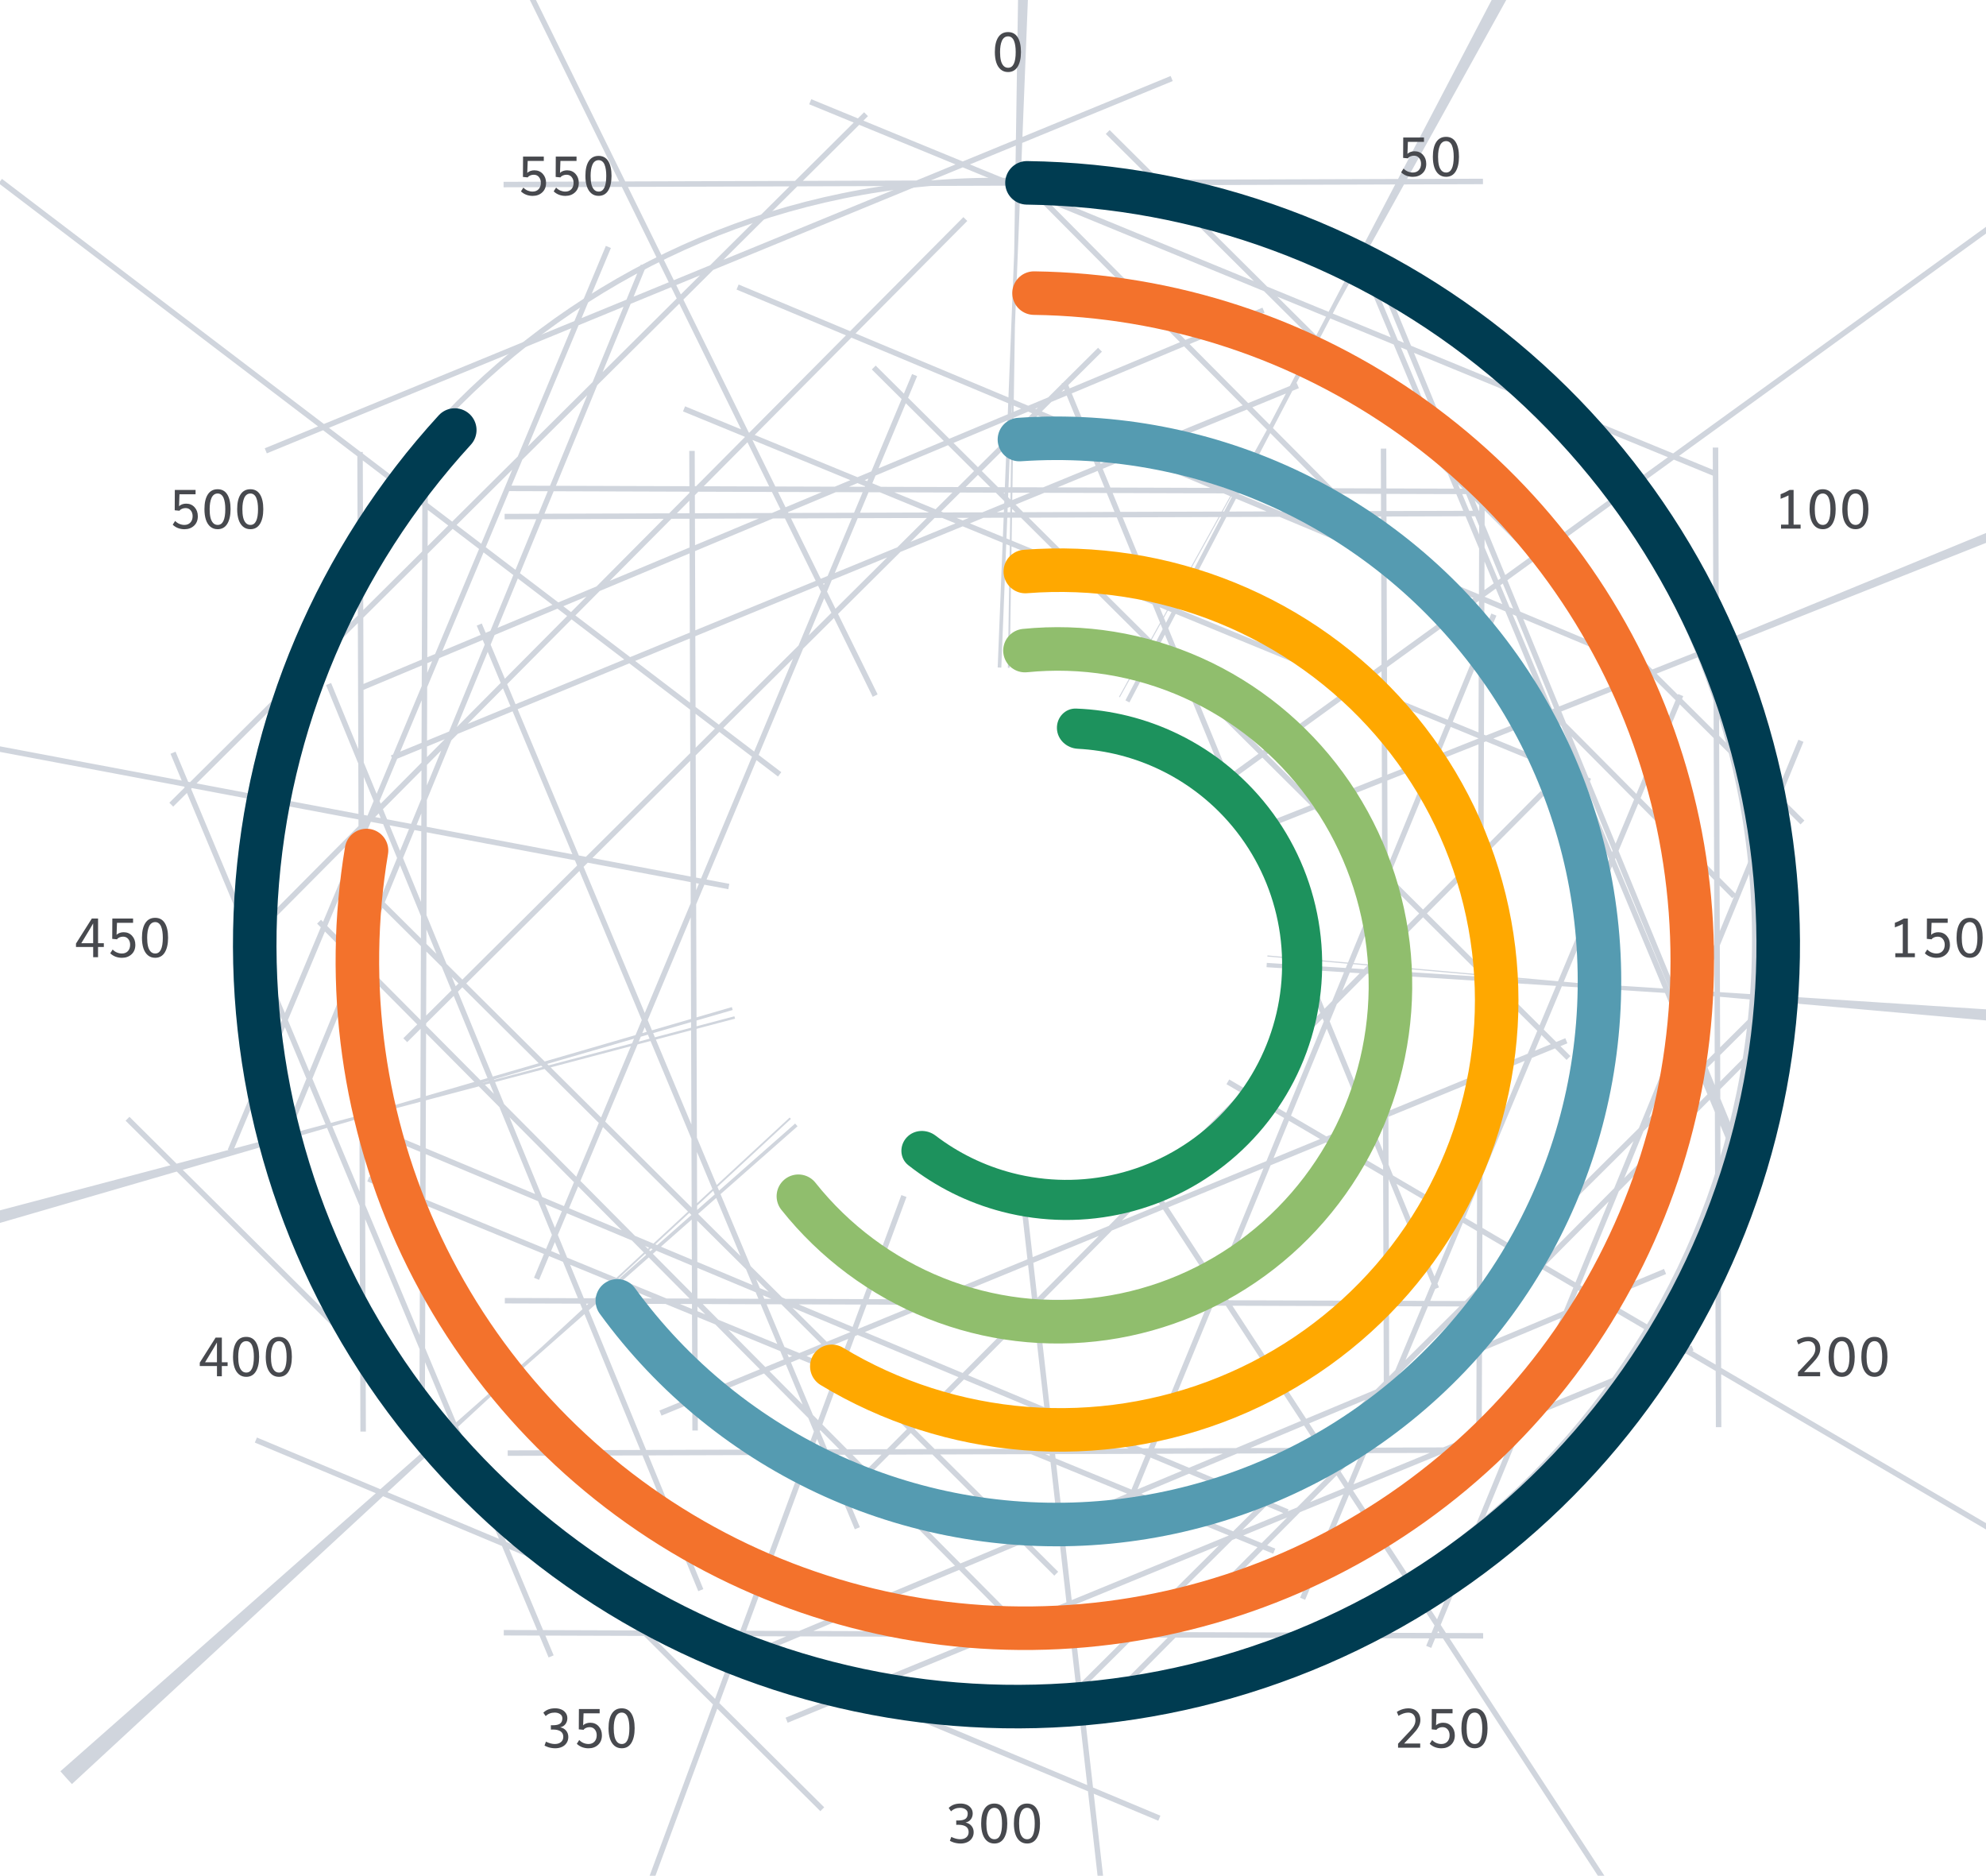 <svg width="305" height="288" viewBox="0 0 305 288" fill="none" xmlns="http://www.w3.org/2000/svg">
<path d="M269.486 144.281C269.486 208.66 217.297 260.849 152.918 260.849C88.539 260.849 36.349 208.66 36.349 144.281C36.349 79.902 88.539 27.712 152.918 27.712C217.297 27.712 269.486 79.902 269.486 144.281Z" stroke="#D0D5DD" stroke-width="0.836"/>
<path d="M261.171 99.847C266.755 113.437 269.854 128.311 269.904 143.902L194.699 144.14L194.699 144.281L194.699 144.421L269.904 144.659C269.854 160.251 266.755 175.124 261.171 188.714L191.609 160.131C191.575 160.213 191.541 160.295 191.507 160.376L260.883 189.409C255.007 203.45 246.471 216.103 235.906 226.736L182.557 173.728C182.494 173.792 182.429 173.856 182.365 173.92L235.373 227.268C224.74 237.834 212.088 246.369 198.046 252.245L169.014 182.87C168.988 182.881 168.962 182.891 168.936 182.902C168.887 182.922 168.838 182.943 168.789 182.963C168.782 182.966 168.775 182.969 168.768 182.971L197.351 252.534C183.761 258.118 168.888 261.217 153.297 261.266L153.058 186.061L152.918 186.062L152.778 186.061L152.539 261.266C136.948 261.217 122.075 258.118 108.485 252.534L137.067 182.971C136.986 182.938 136.904 182.904 136.822 182.87L107.79 252.245C93.748 246.369 81.096 237.834 70.463 227.268L123.471 173.92C123.442 173.892 123.414 173.863 123.385 173.835C123.349 173.799 123.314 173.764 123.278 173.728L69.93 226.736C59.365 216.103 50.829 203.45 44.953 189.409L114.329 160.376C114.295 160.295 114.261 160.213 114.227 160.131L44.665 188.714C39.081 175.124 35.982 160.251 35.932 144.659L111.137 144.421L111.137 144.281L111.137 144.14L35.932 143.902C35.982 128.311 39.081 113.437 44.665 99.847L114.227 128.43C114.235 128.41 114.243 128.391 114.252 128.371C114.277 128.309 114.303 128.247 114.329 128.185L44.953 99.153C50.829 85.111 59.365 72.459 69.93 61.826L123.278 114.834C123.342 114.769 123.406 114.705 123.471 114.641L70.463 61.293C81.096 50.728 93.748 42.192 107.79 36.316L136.822 105.692C136.904 105.658 136.986 105.624 137.067 105.59L108.485 36.028C122.075 30.444 136.948 27.344 152.539 27.295L152.778 102.5L152.918 102.5L153.058 102.5L153.297 27.295C168.888 27.344 183.761 30.444 197.351 36.028L168.768 105.59C168.85 105.624 168.932 105.658 169.014 105.692L198.046 36.316C212.088 42.192 224.74 50.728 235.373 61.293L182.365 114.641C182.429 114.705 182.494 114.769 182.557 114.834L235.906 61.826C246.471 72.459 255.007 85.111 260.883 99.153L191.507 128.185C191.541 128.267 191.575 128.348 191.609 128.43L261.171 99.847Z" stroke="#D0D5DD" stroke-width="150.411" stroke-dasharray="0.84 50.14"/>
<path d="M216.979 27.152C216.642 27.152 216.317 27.095 216.004 26.981C215.694 26.864 215.419 26.689 215.18 26.458L215.551 25.879C215.75 26.086 215.973 26.239 216.22 26.34C216.468 26.441 216.718 26.491 216.971 26.491C217.352 26.491 217.658 26.37 217.889 26.128C218.12 25.883 218.236 25.555 218.236 25.145C218.236 24.791 218.138 24.496 217.942 24.259C217.749 24.023 217.485 23.904 217.151 23.904C216.957 23.904 216.774 23.941 216.6 24.014C216.428 24.085 216.302 24.184 216.22 24.312L215.486 24.243L215.502 21.117H218.689V21.782H216.216L216.151 23.635C216.271 23.499 216.427 23.397 216.62 23.329C216.816 23.258 217.023 23.223 217.24 23.223C217.768 23.223 218.199 23.406 218.534 23.774C218.868 24.138 219.036 24.601 219.036 25.161C219.036 25.767 218.841 26.252 218.452 26.613C218.066 26.972 217.575 27.152 216.979 27.152ZM222.075 27.148C221.64 27.148 221.269 27.02 220.961 26.764C220.657 26.509 220.428 26.152 220.276 25.695C220.126 25.236 220.052 24.694 220.052 24.071C220.052 23.095 220.224 22.341 220.57 21.811C220.915 21.278 221.418 21.011 222.079 21.011C222.732 21.011 223.226 21.279 223.56 21.815C223.895 22.351 224.062 23.103 224.062 24.071C224.062 25.026 223.894 25.778 223.556 26.328C223.219 26.875 222.725 27.148 222.075 27.148ZM222.088 26.491C222.865 26.491 223.254 25.684 223.254 24.071C223.254 23.715 223.233 23.395 223.189 23.113C223.148 22.83 223.083 22.578 222.993 22.358C222.904 22.137 222.781 21.967 222.626 21.848C222.474 21.728 222.293 21.668 222.083 21.668C221.866 21.668 221.677 21.728 221.516 21.848C221.356 21.967 221.228 22.137 221.133 22.358C221.038 22.575 220.967 22.827 220.921 23.113C220.874 23.398 220.851 23.718 220.851 24.071C220.851 24.567 220.891 24.989 220.97 25.34C221.051 25.691 221.186 25.971 221.374 26.181C221.561 26.388 221.799 26.491 222.088 26.491Z" fill="#47494E"/>
<path d="M273.522 81.164V80.552H274.669V76.064C274.397 76.214 273.993 76.388 273.457 76.586V75.88C273.658 75.81 273.891 75.712 274.155 75.587C274.421 75.459 274.65 75.338 274.84 75.224H275.452V80.552H276.529V81.164H273.522ZM279.928 81.254C279.493 81.254 279.121 81.126 278.814 80.871C278.509 80.615 278.281 80.258 278.129 79.802C277.979 79.342 277.904 78.8 277.904 78.178C277.904 77.201 278.077 76.448 278.422 75.917C278.768 75.384 279.271 75.118 279.932 75.118C280.585 75.118 281.079 75.385 281.413 75.921C281.748 76.457 281.915 77.209 281.915 78.178C281.915 79.132 281.746 79.885 281.409 80.434C281.072 80.981 280.578 81.254 279.928 81.254ZM279.94 80.597C280.718 80.597 281.107 79.791 281.107 78.178C281.107 77.821 281.085 77.502 281.042 77.219C281.001 76.936 280.936 76.684 280.846 76.464C280.756 76.244 280.634 76.074 280.479 75.954C280.326 75.834 280.146 75.774 279.936 75.774C279.719 75.774 279.529 75.834 279.369 75.954C279.209 76.074 279.081 76.244 278.985 76.464C278.89 76.682 278.82 76.933 278.773 77.219C278.727 77.504 278.704 77.824 278.704 78.178C278.704 78.673 278.743 79.096 278.822 79.447C278.904 79.797 279.039 80.078 279.226 80.287C279.414 80.494 279.652 80.597 279.94 80.597ZM284.955 81.254C284.52 81.254 284.148 81.126 283.841 80.871C283.536 80.615 283.308 80.258 283.155 79.802C283.006 79.342 282.931 78.8 282.931 78.178C282.931 77.201 283.104 76.448 283.449 75.917C283.795 75.384 284.298 75.118 284.959 75.118C285.612 75.118 286.105 75.385 286.44 75.921C286.774 76.457 286.942 77.209 286.942 78.178C286.942 79.132 286.773 79.885 286.436 80.434C286.099 80.981 285.605 81.254 284.955 81.254ZM284.967 80.597C285.745 80.597 286.134 79.791 286.134 78.178C286.134 77.821 286.112 77.502 286.069 77.219C286.028 76.936 285.963 76.684 285.873 76.464C285.783 76.244 285.661 76.074 285.506 75.954C285.353 75.834 285.172 75.774 284.963 75.774C284.745 75.774 284.556 75.834 284.396 75.954C284.235 76.074 284.107 76.244 284.012 76.464C283.917 76.682 283.846 76.933 283.8 77.219C283.754 77.504 283.731 77.824 283.731 78.178C283.731 78.673 283.77 79.096 283.849 79.447C283.931 79.797 284.065 80.078 284.253 80.287C284.441 80.494 284.679 80.597 284.967 80.597Z" fill="#47494E"/>
<path d="M277.716 205.265C277.936 205.265 278.143 205.293 278.336 205.35C278.529 205.405 278.699 205.485 278.846 205.591C278.996 205.697 279.124 205.824 279.23 205.971C279.336 206.115 279.416 206.278 279.47 206.46C279.525 206.642 279.552 206.837 279.552 207.044C279.552 207.245 279.526 207.439 279.474 207.627C279.423 207.812 279.342 207.997 279.234 208.182C279.128 208.364 279.008 208.54 278.875 208.708C278.741 208.874 278.577 209.061 278.381 209.267L277.059 210.667H279.527V211.312H276.125V210.699L277.932 208.782C278.242 208.453 278.463 208.159 278.593 207.901C278.726 207.642 278.793 207.377 278.793 207.105C278.793 206.743 278.695 206.456 278.499 206.244C278.306 206.032 278.03 205.926 277.671 205.926C277.554 205.926 277.433 205.938 277.308 205.962C277.185 205.984 277.077 206.011 276.981 206.044C276.886 206.074 276.788 206.112 276.688 206.158C276.587 206.202 276.508 206.24 276.451 206.273C276.397 206.302 276.34 206.335 276.28 206.37C276.223 206.406 276.193 206.423 276.19 206.423L275.937 205.816C275.94 205.816 275.965 205.801 276.014 205.771C276.063 205.738 276.112 205.708 276.161 205.681C276.213 205.654 276.281 205.62 276.365 205.579C276.45 205.535 276.539 205.497 276.635 205.465C276.73 205.429 276.833 205.397 276.945 205.367C277.059 205.334 277.181 205.31 277.312 205.293C277.445 205.274 277.58 205.265 277.716 205.265ZM282.853 211.401C282.418 211.401 282.046 211.273 281.739 211.018C281.434 210.762 281.206 210.406 281.053 209.949C280.904 209.489 280.829 208.948 280.829 208.325C280.829 207.348 281.002 206.595 281.347 206.064C281.693 205.531 282.196 205.265 282.857 205.265C283.51 205.265 284.003 205.533 284.338 206.069C284.673 206.604 284.84 207.356 284.84 208.325C284.84 209.28 284.671 210.032 284.334 210.581C283.997 211.128 283.503 211.401 282.853 211.401ZM282.865 210.744C283.643 210.744 284.032 209.938 284.032 208.325C284.032 207.969 284.01 207.649 283.967 207.366C283.926 207.083 283.861 206.832 283.771 206.611C283.681 206.391 283.559 206.221 283.404 206.101C283.251 205.981 283.07 205.922 282.861 205.922C282.643 205.922 282.454 205.981 282.294 206.101C282.133 206.221 282.005 206.391 281.91 206.611C281.815 206.829 281.744 207.08 281.698 207.366C281.652 207.652 281.629 207.971 281.629 208.325C281.629 208.82 281.668 209.243 281.747 209.594C281.829 209.945 281.963 210.225 282.151 210.434C282.339 210.641 282.577 210.744 282.865 210.744ZM287.88 211.401C287.444 211.401 287.073 211.273 286.766 211.018C286.461 210.762 286.233 210.406 286.08 209.949C285.931 209.489 285.856 208.948 285.856 208.325C285.856 207.348 286.029 206.595 286.374 206.064C286.719 205.531 287.223 205.265 287.884 205.265C288.536 205.265 289.03 205.533 289.365 206.069C289.699 206.604 289.867 207.356 289.867 208.325C289.867 209.28 289.698 210.032 289.361 210.581C289.023 211.128 288.53 211.401 287.88 211.401ZM287.892 210.744C288.67 210.744 289.059 209.938 289.059 208.325C289.059 207.969 289.037 207.649 288.993 207.366C288.953 207.083 288.887 206.832 288.798 206.611C288.708 206.391 288.585 206.221 288.43 206.101C288.278 205.981 288.097 205.922 287.888 205.922C287.67 205.922 287.481 205.981 287.321 206.101C287.16 206.221 287.032 206.391 286.937 206.611C286.842 206.829 286.771 207.08 286.725 207.366C286.679 207.652 286.656 207.971 286.656 208.325C286.656 208.82 286.695 209.243 286.774 209.594C286.855 209.945 286.99 210.225 287.178 210.434C287.365 210.641 287.603 210.744 287.892 210.744Z" fill="#47494E"/>
<path d="M216.298 262.295C216.518 262.295 216.725 262.324 216.918 262.381C217.111 262.436 217.281 262.516 217.428 262.622C217.578 262.728 217.706 262.854 217.812 263.001C217.918 263.146 217.998 263.309 218.052 263.491C218.107 263.673 218.134 263.868 218.134 264.074C218.134 264.276 218.108 264.47 218.056 264.658C218.005 264.843 217.925 265.028 217.816 265.213C217.71 265.395 217.59 265.57 217.457 265.739C217.323 265.905 217.159 266.091 216.963 266.298L215.641 267.698H218.109V268.342H214.707V267.73L216.514 265.813C216.824 265.483 217.045 265.19 217.175 264.931C217.308 264.673 217.375 264.408 217.375 264.136C217.375 263.774 217.277 263.487 217.081 263.275C216.888 263.063 216.612 262.956 216.253 262.956C216.136 262.956 216.015 262.969 215.89 262.993C215.767 263.015 215.659 263.042 215.563 263.075C215.468 263.105 215.37 263.143 215.27 263.189C215.169 263.233 215.09 263.271 215.033 263.303C214.979 263.333 214.922 263.366 214.862 263.401C214.805 263.437 214.775 263.454 214.772 263.454L214.519 262.846C214.522 262.846 214.548 262.831 214.596 262.801C214.645 262.769 214.694 262.739 214.743 262.712C214.795 262.684 214.863 262.65 214.947 262.61C215.032 262.566 215.121 262.528 215.217 262.495C215.312 262.46 215.415 262.427 215.527 262.397C215.641 262.365 215.763 262.34 215.894 262.324C216.027 262.305 216.162 262.295 216.298 262.295ZM221.365 268.436C221.028 268.436 220.703 268.379 220.39 268.265C220.08 268.148 219.805 267.974 219.566 267.743L219.937 267.163C220.136 267.37 220.359 267.524 220.607 267.624C220.854 267.725 221.104 267.775 221.357 267.775C221.738 267.775 222.044 267.654 222.275 267.412C222.507 267.167 222.622 266.839 222.622 266.429C222.622 266.075 222.524 265.78 222.328 265.543C222.135 265.307 221.871 265.188 221.537 265.188C221.344 265.188 221.16 265.225 220.986 265.298C220.815 265.369 220.688 265.468 220.607 265.596L219.872 265.527L219.888 262.402H223.075V263.067H220.602L220.537 264.919C220.657 264.783 220.813 264.681 221.006 264.613C221.202 264.542 221.409 264.507 221.627 264.507C222.154 264.507 222.585 264.691 222.92 265.058C223.255 265.422 223.422 265.885 223.422 266.445C223.422 267.052 223.227 267.536 222.838 267.898C222.452 268.257 221.961 268.436 221.365 268.436ZM226.462 268.432C226.026 268.432 225.655 268.304 225.348 268.049C225.043 267.793 224.815 267.436 224.662 266.98C224.513 266.52 224.438 265.979 224.438 265.356C224.438 264.379 224.611 263.626 224.956 263.095C225.301 262.562 225.805 262.295 226.466 262.295C227.118 262.295 227.612 262.563 227.947 263.099C228.281 263.635 228.449 264.387 228.449 265.356C228.449 266.31 228.28 267.062 227.943 267.612C227.605 268.159 227.112 268.432 226.462 268.432ZM226.474 267.775C227.252 267.775 227.641 266.969 227.641 265.356C227.641 264.999 227.619 264.68 227.575 264.397C227.535 264.114 227.469 263.862 227.38 263.642C227.29 263.422 227.167 263.252 227.012 263.132C226.86 263.012 226.679 262.952 226.47 262.952C226.252 262.952 226.063 263.012 225.903 263.132C225.742 263.252 225.614 263.422 225.519 263.642C225.424 263.86 225.353 264.111 225.307 264.397C225.261 264.682 225.238 265.002 225.238 265.356C225.238 265.851 225.277 266.274 225.356 266.625C225.437 266.975 225.572 267.256 225.76 267.465C225.947 267.672 226.185 267.775 226.474 267.775Z" fill="#47494E"/>
<path d="M85.271 268.432C85.058 268.432 84.852 268.413 84.65 268.375C84.449 268.34 84.275 268.295 84.128 268.24C83.984 268.183 83.875 268.138 83.802 268.106C83.731 268.07 83.672 268.039 83.626 268.012L83.843 267.416C84.332 267.655 84.785 267.775 85.201 267.775C85.601 267.775 85.918 267.676 86.152 267.477C86.389 267.279 86.507 267.009 86.507 266.669C86.507 266.484 86.472 266.321 86.401 266.18C86.33 266.036 86.227 265.919 86.091 265.829C85.955 265.739 85.791 265.671 85.601 265.625C85.411 265.579 85.194 265.556 84.952 265.556C84.942 265.556 84.931 265.556 84.92 265.556L84.606 265.56L84.597 264.895H84.903C85.401 264.895 85.768 264.813 86.005 264.65C86.244 264.484 86.364 264.209 86.364 263.826C86.364 263.551 86.25 263.337 86.021 263.185C85.796 263.03 85.517 262.952 85.185 262.952C84.638 262.952 84.177 263.132 83.802 263.491L83.443 262.969C83.671 262.74 83.932 262.572 84.226 262.463C84.52 262.351 84.869 262.295 85.275 262.295C85.606 262.295 85.911 262.353 86.189 262.467C86.466 262.578 86.692 262.752 86.866 262.989C87.043 263.223 87.131 263.499 87.131 263.817C87.131 264.157 87.036 264.457 86.846 264.715C86.655 264.971 86.383 265.137 86.029 265.213C86.418 265.286 86.723 265.458 86.944 265.727C87.166 265.993 87.278 266.317 87.278 266.698C87.278 267.049 87.188 267.358 87.009 267.624C86.832 267.891 86.593 268.092 86.291 268.228C85.989 268.364 85.649 268.432 85.271 268.432ZM90.383 268.436C90.046 268.436 89.721 268.379 89.408 268.265C89.098 268.148 88.823 267.974 88.584 267.743L88.955 267.163C89.154 267.37 89.377 267.524 89.624 267.624C89.872 267.725 90.122 267.775 90.375 267.775C90.756 267.775 91.062 267.654 91.293 267.412C91.524 267.167 91.64 266.839 91.64 266.429C91.64 266.075 91.542 265.78 91.346 265.543C91.153 265.307 90.889 265.188 90.554 265.188C90.361 265.188 90.178 265.225 90.004 265.298C89.832 265.369 89.706 265.468 89.624 265.596L88.89 265.527L88.906 262.402H92.093V263.067H89.62L89.555 264.919C89.674 264.783 89.831 264.681 90.024 264.613C90.22 264.542 90.427 264.507 90.644 264.507C91.172 264.507 91.603 264.691 91.938 265.058C92.272 265.422 92.439 265.885 92.439 266.445C92.439 267.052 92.245 267.536 91.856 267.898C91.47 268.257 90.979 268.436 90.383 268.436ZM95.479 268.432C95.044 268.432 94.673 268.304 94.365 268.049C94.061 267.793 93.832 267.436 93.68 266.98C93.53 266.52 93.455 265.979 93.455 265.356C93.455 264.379 93.628 263.626 93.974 263.095C94.319 262.562 94.822 262.295 95.483 262.295C96.136 262.295 96.63 262.563 96.964 263.099C97.299 263.635 97.466 264.387 97.466 265.356C97.466 266.31 97.297 267.062 96.96 267.612C96.623 268.159 96.129 268.432 95.479 268.432ZM95.491 267.775C96.269 267.775 96.658 266.969 96.658 265.356C96.658 264.999 96.637 264.68 96.593 264.397C96.552 264.114 96.487 263.862 96.397 263.642C96.307 263.422 96.185 263.252 96.03 263.132C95.878 263.012 95.697 262.952 95.487 262.952C95.27 262.952 95.081 263.012 94.92 263.132C94.76 263.252 94.632 263.422 94.537 263.642C94.441 263.86 94.371 264.111 94.325 264.397C94.278 264.682 94.255 265.002 94.255 265.356C94.255 265.851 94.295 266.274 94.373 266.625C94.455 266.975 94.59 267.256 94.777 267.465C94.965 267.672 95.203 267.775 95.491 267.775Z" fill="#47494E"/>
<path d="M31.497 209.161H33.317V206.122C33.14 206.432 32.956 206.747 32.766 207.068C32.575 207.386 32.34 207.775 32.06 208.235C31.782 208.692 31.595 209.001 31.497 209.161ZM33.321 211.312V209.741H30.681V209.218L33.117 205.371H34.071V209.161H34.957V209.741H34.067V211.312H33.321ZM37.809 211.401C37.374 211.401 37.002 211.273 36.695 211.018C36.39 210.762 36.162 210.406 36.01 209.949C35.86 209.489 35.785 208.948 35.785 208.325C35.785 207.348 35.958 206.595 36.303 206.064C36.649 205.531 37.152 205.265 37.813 205.265C38.466 205.265 38.959 205.533 39.294 206.069C39.629 206.604 39.796 207.356 39.796 208.325C39.796 209.28 39.627 210.032 39.29 210.581C38.953 211.128 38.459 211.401 37.809 211.401ZM37.821 210.744C38.599 210.744 38.988 209.938 38.988 208.325C38.988 207.969 38.966 207.649 38.923 207.366C38.882 207.083 38.817 206.832 38.727 206.611C38.637 206.391 38.515 206.221 38.36 206.101C38.207 205.981 38.026 205.922 37.817 205.922C37.599 205.922 37.41 205.981 37.25 206.101C37.089 206.221 36.962 206.391 36.866 206.611C36.771 206.829 36.7 207.08 36.654 207.366C36.608 207.652 36.585 207.971 36.585 208.325C36.585 208.82 36.624 209.243 36.703 209.594C36.785 209.945 36.919 210.225 37.107 210.434C37.295 210.641 37.533 210.744 37.821 210.744ZM42.836 211.401C42.4 211.401 42.029 211.273 41.722 211.018C41.417 210.762 41.189 210.406 41.036 209.949C40.887 209.489 40.812 208.948 40.812 208.325C40.812 207.348 40.985 206.595 41.33 206.064C41.675 205.531 42.179 205.265 42.84 205.265C43.492 205.265 43.986 205.533 44.321 206.069C44.655 206.604 44.823 207.356 44.823 208.325C44.823 209.28 44.654 210.032 44.317 210.581C43.979 211.128 43.486 211.401 42.836 211.401ZM42.848 210.744C43.626 210.744 44.015 209.938 44.015 208.325C44.015 207.969 43.993 207.649 43.95 207.366C43.909 207.083 43.843 206.832 43.754 206.611C43.664 206.391 43.541 206.221 43.386 206.101C43.234 205.981 43.053 205.922 42.844 205.922C42.626 205.922 42.437 205.981 42.277 206.101C42.116 206.221 41.988 206.391 41.893 206.611C41.798 206.829 41.727 207.08 41.681 207.366C41.635 207.652 41.612 207.971 41.612 208.325C41.612 208.82 41.651 209.243 41.73 209.594C41.812 209.945 41.946 210.225 42.134 210.434C42.322 210.641 42.559 210.744 42.848 210.744Z" fill="#47494E"/>
<path d="M147.524 283.055C147.311 283.055 147.105 283.036 146.903 282.998C146.702 282.963 146.528 282.918 146.381 282.864C146.237 282.806 146.128 282.762 146.055 282.729C145.984 282.694 145.925 282.662 145.879 282.635L146.095 282.039C146.585 282.279 147.038 282.398 147.454 282.398C147.854 282.398 148.171 282.299 148.405 282.101C148.641 281.902 148.76 281.633 148.76 281.293C148.76 281.108 148.724 280.945 148.654 280.803C148.583 280.659 148.48 280.542 148.344 280.452C148.208 280.362 148.044 280.294 147.854 280.248C147.664 280.202 147.447 280.179 147.205 280.179C147.194 280.179 147.184 280.179 147.173 280.179L146.858 280.183L146.85 279.518H147.156C147.654 279.518 148.021 279.436 148.258 279.273C148.497 279.107 148.617 278.832 148.617 278.449C148.617 278.174 148.503 277.961 148.274 277.808C148.049 277.653 147.77 277.576 147.438 277.576C146.891 277.576 146.43 277.755 146.055 278.114L145.696 277.592C145.924 277.364 146.185 277.195 146.479 277.086C146.773 276.975 147.122 276.919 147.528 276.919C147.859 276.919 148.164 276.976 148.442 277.09C148.719 277.202 148.945 277.376 149.119 277.612C149.296 277.846 149.384 278.122 149.384 278.441C149.384 278.781 149.289 279.08 149.098 279.338C148.908 279.594 148.636 279.76 148.282 279.836C148.671 279.91 148.976 280.081 149.196 280.35C149.419 280.617 149.531 280.94 149.531 281.321C149.531 281.672 149.441 281.981 149.262 282.247C149.085 282.514 148.846 282.715 148.544 282.851C148.242 282.987 147.902 283.055 147.524 283.055ZM152.705 283.055C152.27 283.055 151.899 282.927 151.591 282.672C151.287 282.416 151.058 282.06 150.906 281.603C150.756 281.143 150.682 280.602 150.682 279.979C150.682 279.002 150.854 278.249 151.2 277.718C151.545 277.185 152.048 276.919 152.709 276.919C153.362 276.919 153.856 277.187 154.191 277.723C154.525 278.258 154.692 279.011 154.692 279.979C154.692 280.934 154.524 281.686 154.186 282.235C153.849 282.782 153.355 283.055 152.705 283.055ZM152.718 282.398C153.496 282.398 153.884 281.592 153.884 279.979C153.884 279.623 153.863 279.303 153.819 279.02C153.778 278.737 153.713 278.486 153.623 278.265C153.534 278.045 153.411 277.875 153.256 277.755C153.104 277.636 152.923 277.576 152.713 277.576C152.496 277.576 152.307 277.636 152.146 277.755C151.986 277.875 151.858 278.045 151.763 278.265C151.668 278.483 151.597 278.734 151.551 279.02C151.504 279.306 151.481 279.625 151.481 279.979C151.481 280.474 151.521 280.897 151.6 281.248C151.681 281.599 151.816 281.879 152.004 282.088C152.191 282.295 152.429 282.398 152.718 282.398ZM157.732 283.055C157.297 283.055 156.926 282.927 156.618 282.672C156.314 282.416 156.085 282.06 155.933 281.603C155.783 281.143 155.708 280.602 155.708 279.979C155.708 279.002 155.881 278.249 156.227 277.718C156.572 277.185 157.075 276.919 157.736 276.919C158.389 276.919 158.883 277.187 159.217 277.723C159.552 278.258 159.719 279.011 159.719 279.979C159.719 280.934 159.55 281.686 159.213 282.235C158.876 282.782 158.382 283.055 157.732 283.055ZM157.744 282.398C158.522 282.398 158.911 281.592 158.911 279.979C158.911 279.623 158.889 279.303 158.846 279.02C158.805 278.737 158.74 278.486 158.65 278.265C158.56 278.045 158.438 277.875 158.283 277.755C158.131 277.636 157.95 277.576 157.74 277.576C157.523 277.576 157.334 277.636 157.173 277.755C157.013 277.875 156.885 278.045 156.79 278.265C156.694 278.483 156.624 278.734 156.577 279.02C156.531 279.306 156.508 279.625 156.508 279.979C156.508 280.474 156.547 280.897 156.626 281.248C156.708 281.599 156.843 281.879 157.03 282.088C157.218 282.295 157.456 282.398 157.744 282.398Z" fill="#47494E"/>
<path d="M12.486 144.819H14.306V141.779C14.129 142.089 13.945 142.405 13.755 142.726C13.565 143.044 13.329 143.433 13.049 143.893C12.772 144.35 12.584 144.658 12.486 144.819ZM14.31 146.969V145.398H11.67V144.876L14.106 141.028H15.061V144.819H15.946V145.398H15.057V146.969H14.31ZM18.729 147.063C18.392 147.063 18.066 147.006 17.754 146.891C17.444 146.775 17.169 146.6 16.929 146.369L17.301 145.79C17.499 145.997 17.722 146.15 17.97 146.251C18.217 146.352 18.468 146.402 18.721 146.402C19.101 146.402 19.407 146.281 19.639 146.039C19.87 145.794 19.985 145.466 19.985 145.055C19.985 144.702 19.887 144.407 19.692 144.17C19.498 143.933 19.235 143.815 18.9 143.815C18.707 143.815 18.523 143.852 18.349 143.925C18.178 143.996 18.051 144.095 17.97 144.223L17.235 144.154L17.252 141.028H20.438V141.693H17.966L17.901 143.546C18.02 143.41 18.177 143.308 18.37 143.24C18.566 143.169 18.772 143.134 18.99 143.134C19.518 143.134 19.949 143.317 20.283 143.684C20.618 144.049 20.785 144.511 20.785 145.072C20.785 145.678 20.591 146.162 20.202 146.524C19.815 146.883 19.324 147.063 18.729 147.063ZM23.825 147.059C23.39 147.059 23.018 146.931 22.711 146.675C22.406 146.42 22.178 146.063 22.026 145.606C21.876 145.147 21.801 144.605 21.801 143.982C21.801 143.006 21.974 142.252 22.319 141.722C22.665 141.189 23.168 140.922 23.829 140.922C24.482 140.922 24.976 141.19 25.31 141.726C25.645 142.262 25.812 143.014 25.812 143.982C25.812 144.937 25.643 145.689 25.306 146.239C24.969 146.785 24.475 147.059 23.825 147.059ZM23.837 146.402C24.615 146.402 25.004 145.595 25.004 143.982C25.004 143.626 24.982 143.306 24.939 143.023C24.898 142.741 24.833 142.489 24.743 142.269C24.653 142.048 24.531 141.878 24.376 141.759C24.223 141.639 24.043 141.579 23.833 141.579C23.615 141.579 23.426 141.639 23.266 141.759C23.105 141.878 22.977 142.048 22.882 142.269C22.787 142.486 22.716 142.738 22.67 143.023C22.624 143.309 22.601 143.629 22.601 143.982C22.601 144.477 22.64 144.9 22.719 145.251C22.801 145.602 22.935 145.882 23.123 146.092C23.311 146.298 23.549 146.402 23.837 146.402Z" fill="#47494E"/>
<path d="M28.325 81.258C27.988 81.258 27.663 81.201 27.35 81.087C27.04 80.97 26.765 80.796 26.526 80.564L26.897 79.985C27.096 80.192 27.319 80.346 27.566 80.446C27.814 80.547 28.064 80.597 28.317 80.597C28.698 80.597 29.004 80.476 29.235 80.234C29.466 79.989 29.582 79.661 29.582 79.251C29.582 78.897 29.484 78.602 29.288 78.365C29.095 78.129 28.831 78.01 28.496 78.01C28.303 78.01 28.12 78.047 27.946 78.121C27.774 78.191 27.648 78.29 27.566 78.418L26.832 78.349L26.848 75.224H30.035V75.889H27.562L27.497 77.741C27.616 77.605 27.773 77.503 27.966 77.435C28.162 77.364 28.369 77.329 28.586 77.329C29.114 77.329 29.545 77.513 29.88 77.88C30.214 78.244 30.381 78.707 30.381 79.267C30.381 79.874 30.187 80.358 29.798 80.72C29.412 81.079 28.921 81.258 28.325 81.258ZM33.421 81.254C32.986 81.254 32.615 81.126 32.307 80.871C32.003 80.615 31.774 80.258 31.622 79.802C31.472 79.342 31.397 78.8 31.397 78.178C31.397 77.201 31.57 76.448 31.916 75.917C32.261 75.384 32.764 75.118 33.425 75.118C34.078 75.118 34.572 75.385 34.906 75.921C35.241 76.457 35.408 77.209 35.408 78.178C35.408 79.132 35.239 79.885 34.902 80.434C34.565 80.981 34.071 81.254 33.421 81.254ZM33.433 80.597C34.211 80.597 34.6 79.791 34.6 78.178C34.6 77.821 34.579 77.502 34.535 77.219C34.494 76.936 34.429 76.684 34.339 76.464C34.249 76.244 34.127 76.074 33.972 75.954C33.82 75.834 33.639 75.774 33.429 75.774C33.212 75.774 33.023 75.834 32.862 75.954C32.702 76.074 32.574 76.244 32.479 76.464C32.383 76.682 32.313 76.933 32.267 77.219C32.22 77.504 32.197 77.824 32.197 78.178C32.197 78.673 32.236 79.096 32.315 79.447C32.397 79.797 32.532 80.078 32.719 80.287C32.907 80.494 33.145 80.597 33.433 80.597ZM38.448 81.254C38.013 81.254 37.641 81.126 37.334 80.871C37.029 80.615 36.801 80.258 36.649 79.802C36.499 79.342 36.424 78.8 36.424 78.178C36.424 77.201 36.597 76.448 36.942 75.917C37.288 75.384 37.791 75.118 38.452 75.118C39.105 75.118 39.599 75.385 39.933 75.921C40.268 76.457 40.435 77.209 40.435 78.178C40.435 79.132 40.266 79.885 39.929 80.434C39.592 80.981 39.098 81.254 38.448 81.254ZM38.46 80.597C39.238 80.597 39.627 79.791 39.627 78.178C39.627 77.821 39.605 77.502 39.562 77.219C39.521 76.936 39.456 76.684 39.366 76.464C39.276 76.244 39.154 76.074 38.999 75.954C38.846 75.834 38.666 75.774 38.456 75.774C38.239 75.774 38.049 75.834 37.889 75.954C37.728 76.074 37.601 76.244 37.505 76.464C37.41 76.682 37.34 76.933 37.293 77.219C37.247 77.504 37.224 77.824 37.224 78.178C37.224 78.673 37.263 79.096 37.342 79.447C37.424 79.797 37.558 80.078 37.746 80.287C37.934 80.494 38.172 80.597 38.46 80.597Z" fill="#47494E"/>
<path d="M81.805 30.077C81.467 30.077 81.142 30.02 80.829 29.905C80.519 29.788 80.245 29.614 80.005 29.383L80.376 28.804C80.575 29.011 80.798 29.164 81.046 29.265C81.293 29.365 81.543 29.416 81.796 29.416C82.177 29.416 82.483 29.295 82.714 29.053C82.946 28.808 83.061 28.48 83.061 28.069C83.061 27.716 82.963 27.421 82.767 27.184C82.574 26.947 82.311 26.829 81.976 26.829C81.783 26.829 81.599 26.866 81.425 26.939C81.254 27.01 81.127 27.109 81.046 27.237L80.311 27.168L80.328 24.042H83.514V24.707H81.041L80.976 26.56C81.096 26.424 81.252 26.322 81.445 26.254C81.641 26.183 81.848 26.148 82.066 26.148C82.593 26.148 83.025 26.331 83.359 26.698C83.694 27.063 83.861 27.525 83.861 28.086C83.861 28.692 83.666 29.176 83.278 29.538C82.891 29.897 82.4 30.077 81.805 30.077ZM86.831 30.077C86.494 30.077 86.169 30.02 85.856 29.905C85.546 29.788 85.271 29.614 85.032 29.383L85.403 28.804C85.602 29.011 85.825 29.164 86.072 29.265C86.32 29.365 86.57 29.416 86.823 29.416C87.204 29.416 87.51 29.295 87.741 29.053C87.972 28.808 88.088 28.48 88.088 28.069C88.088 27.716 87.99 27.421 87.794 27.184C87.601 26.947 87.337 26.829 87.003 26.829C86.809 26.829 86.626 26.866 86.452 26.939C86.281 27.01 86.154 27.109 86.072 27.237L85.338 27.168L85.354 24.042H88.541V24.707H86.068L86.003 26.56C86.123 26.424 86.279 26.322 86.472 26.254C86.668 26.183 86.875 26.148 87.092 26.148C87.62 26.148 88.051 26.331 88.386 26.698C88.72 27.063 88.888 27.525 88.888 28.086C88.888 28.692 88.693 29.176 88.304 29.538C87.918 29.897 87.427 30.077 86.831 30.077ZM91.927 30.073C91.492 30.073 91.121 29.945 90.814 29.689C90.509 29.433 90.28 29.077 90.128 28.62C89.978 28.16 89.904 27.619 89.904 26.996C89.904 26.02 90.076 25.266 90.422 24.736C90.767 24.203 91.27 23.936 91.931 23.936C92.584 23.936 93.078 24.204 93.413 24.74C93.747 25.276 93.914 26.028 93.914 26.996C93.914 27.951 93.746 28.703 93.409 29.253C93.071 29.799 92.578 30.073 91.927 30.073ZM91.94 29.416C92.718 29.416 93.107 28.609 93.107 26.996C93.107 26.64 93.085 26.32 93.041 26.037C93.001 25.755 92.935 25.503 92.845 25.283C92.756 25.062 92.633 24.892 92.478 24.773C92.326 24.653 92.145 24.593 91.936 24.593C91.718 24.593 91.529 24.653 91.368 24.773C91.208 24.892 91.08 25.062 90.985 25.283C90.89 25.5 90.819 25.752 90.773 26.037C90.727 26.323 90.703 26.643 90.703 26.996C90.703 27.491 90.743 27.914 90.822 28.265C90.903 28.616 91.038 28.896 91.226 29.106C91.413 29.312 91.651 29.416 91.94 29.416Z" fill="#47494E"/>
<path d="M291.07 146.969V146.357H292.217V141.869C291.945 142.018 291.541 142.192 291.005 142.391V141.685C291.206 141.614 291.439 141.517 291.702 141.391C291.969 141.264 292.197 141.143 292.388 141.028H293V146.357H294.077V146.969H291.07ZM297.406 147.063C297.069 147.063 296.744 147.006 296.431 146.891C296.121 146.775 295.846 146.6 295.607 146.369L295.978 145.79C296.177 145.997 296.4 146.15 296.648 146.251C296.895 146.352 297.145 146.402 297.398 146.402C297.779 146.402 298.085 146.281 298.316 146.039C298.548 145.794 298.663 145.466 298.663 145.055C298.663 144.702 298.565 144.407 298.369 144.17C298.176 143.933 297.912 143.815 297.578 143.815C297.385 143.815 297.201 143.852 297.027 143.925C296.856 143.996 296.729 144.095 296.648 144.223L295.913 144.154L295.929 141.028H299.116V141.693H296.643L296.578 143.546C296.698 143.41 296.854 143.308 297.047 143.24C297.243 143.169 297.45 143.134 297.668 143.134C298.195 143.134 298.626 143.317 298.961 143.684C299.296 144.049 299.463 144.511 299.463 145.072C299.463 145.678 299.268 146.162 298.879 146.524C298.493 146.883 298.002 147.063 297.406 147.063ZM302.503 147.059C302.067 147.059 301.696 146.931 301.389 146.675C301.084 146.42 300.856 146.063 300.703 145.606C300.554 145.147 300.479 144.605 300.479 143.982C300.479 143.006 300.652 142.252 300.997 141.722C301.342 141.189 301.846 140.922 302.507 140.922C303.16 140.922 303.653 141.19 303.988 141.726C304.322 142.262 304.49 143.014 304.49 143.982C304.49 144.937 304.321 145.689 303.984 146.239C303.646 146.785 303.153 147.059 302.503 147.059ZM302.515 146.402C303.293 146.402 303.682 145.595 303.682 143.982C303.682 143.626 303.66 143.306 303.616 143.023C303.576 142.741 303.51 142.489 303.421 142.269C303.331 142.048 303.208 141.878 303.053 141.759C302.901 141.639 302.72 141.579 302.511 141.579C302.293 141.579 302.104 141.639 301.944 141.759C301.783 141.878 301.655 142.048 301.56 142.269C301.465 142.486 301.394 142.738 301.348 143.023C301.302 143.309 301.279 143.629 301.279 143.982C301.279 144.477 301.318 144.9 301.397 145.251C301.478 145.602 301.613 145.882 301.801 146.092C301.988 146.298 302.227 146.402 302.515 146.402Z" fill="#47494E"/>
<path d="M154.808 11.062C154.373 11.062 154.001 10.934 153.694 10.679C153.389 10.423 153.161 10.067 153.008 9.61C152.859 9.15 152.784 8.609 152.784 7.986C152.784 7.009 152.957 6.256 153.302 5.725C153.648 5.192 154.151 4.926 154.812 4.926C155.465 4.926 155.958 5.194 156.293 5.73C156.628 6.265 156.795 7.018 156.795 7.986C156.795 8.941 156.626 9.693 156.289 10.242C155.952 10.789 155.458 11.062 154.808 11.062ZM154.82 10.405C155.598 10.405 155.987 9.599 155.987 7.986C155.987 7.63 155.965 7.31 155.922 7.027C155.881 6.744 155.816 6.493 155.726 6.272C155.636 6.052 155.514 5.882 155.359 5.762C155.206 5.642 155.025 5.583 154.816 5.583C154.598 5.583 154.409 5.642 154.249 5.762C154.088 5.882 153.96 6.052 153.865 6.272C153.77 6.49 153.699 6.741 153.653 7.027C153.607 7.313 153.584 7.632 153.584 7.986C153.584 8.481 153.623 8.904 153.702 9.255C153.784 9.606 153.918 9.886 154.106 10.095C154.294 10.302 154.532 10.405 154.82 10.405Z" fill="#47494E"/>
<path d="M157.72 28.074C184.494 28.443 210.331 37.986 230.916 55.109C251.502 72.232 265.591 95.899 270.83 122.157C276.07 148.416 272.143 175.677 259.705 199.389C247.267 223.102 227.072 241.83 202.49 252.446C177.909 263.063 150.429 264.926 124.64 257.724C98.85 250.522 76.312 234.691 60.788 212.874C45.264 191.058 37.693 164.576 39.341 137.85C40.988 111.125 51.754 85.773 69.841 66.029" stroke="#003C51" stroke-width="6.685" stroke-linecap="round" stroke-linejoin="round"/>
<path d="M158.803 45.004C179.738 45.293 200.082 51.985 217.1 64.182C234.118 76.378 246.992 93.493 253.992 113.225C260.993 132.957 261.783 154.359 256.256 174.554C250.73 194.748 239.152 212.766 223.08 226.184C207.008 239.601 187.212 247.776 166.356 249.607C145.499 251.439 124.582 246.84 106.417 236.429C88.252 226.018 73.711 210.294 64.749 191.372C55.788 172.45 52.835 151.237 56.289 130.587" stroke="#F3722C" stroke-width="6.685" stroke-linecap="round" stroke-linejoin="round"/>
<path d="M156.558 67.488C171.033 66.498 185.515 69.301 198.574 75.621C211.633 81.941 222.818 91.558 231.023 103.523C239.228 115.487 244.169 129.386 245.36 143.845C246.55 158.304 243.947 172.823 237.809 185.969C231.671 199.114 222.209 210.431 210.359 218.801C198.509 227.171 184.68 232.305 170.239 233.695C155.798 235.085 141.244 232.684 128.015 226.728C114.785 220.772 103.339 211.468 94.806 199.735" stroke="#559BB1" stroke-width="6.685" stroke-linecap="round" stroke-linejoin="round"/>
<path d="M162.318 111.874C162.25 110.175 163.572 108.731 165.27 108.795C170.675 109 175.991 110.32 180.88 112.684C186.694 115.496 191.725 119.699 195.528 124.92C199.33 130.14 201.786 136.218 202.678 142.615C203.57 149.012 202.871 155.53 200.643 161.592C198.414 167.654 194.725 173.073 189.902 177.368C185.079 181.664 179.271 184.704 172.993 186.219C166.715 187.734 160.159 187.677 153.908 186.054C148.652 184.688 143.747 182.251 139.496 178.907C138.161 177.856 138.089 175.898 139.241 174.649C140.393 173.4 142.332 173.334 143.683 174.365C147.178 177.034 151.179 178.986 155.455 180.097C160.727 181.466 166.255 181.514 171.549 180.237C176.844 178.959 181.742 176.395 185.809 172.773C189.876 169.15 192.987 164.581 194.867 159.468C196.746 154.356 197.335 148.86 196.583 143.465C195.831 138.071 193.759 132.945 190.553 128.543C187.346 124.14 183.104 120.596 178.2 118.225C174.223 116.301 169.91 115.197 165.519 114.967C163.821 114.878 162.387 113.572 162.318 111.874Z" fill="#1D925D"/>
<path d="M157.462 87.752C168.014 86.929 178.616 88.577 188.4 92.562C198.184 96.546 206.873 102.753 213.754 110.675C220.635 118.597 225.514 128.009 227.992 138.141C230.47 148.273 230.475 158.836 228.009 168.968C225.542 179.099 220.673 188.51 213.8 196.43C206.927 204.351 198.246 210.556 188.466 214.538C178.686 218.52 168.086 220.166 157.533 219.341C146.979 218.516 136.773 215.243 127.748 209.791" stroke="#FFA800" stroke-width="6.685" stroke-linecap="round" stroke-linejoin="round"/>
<path d="M157.409 99.891C166.217 99.007 175.1 100.451 183.189 104.08C191.277 107.709 198.293 113.4 203.55 120.596C208.807 127.791 212.124 136.244 213.176 145.126C214.229 154.008 212.98 163.016 209.554 171.266C206.127 179.516 200.64 186.726 193.629 192.19C186.618 197.653 178.324 201.183 169.559 202.434C160.794 203.685 151.86 202.613 143.63 199.324C135.4 196.035 128.157 190.642 122.611 183.672" stroke="#90BE6D" stroke-width="6.685" stroke-linecap="round" stroke-linejoin="round"/>
</svg>
